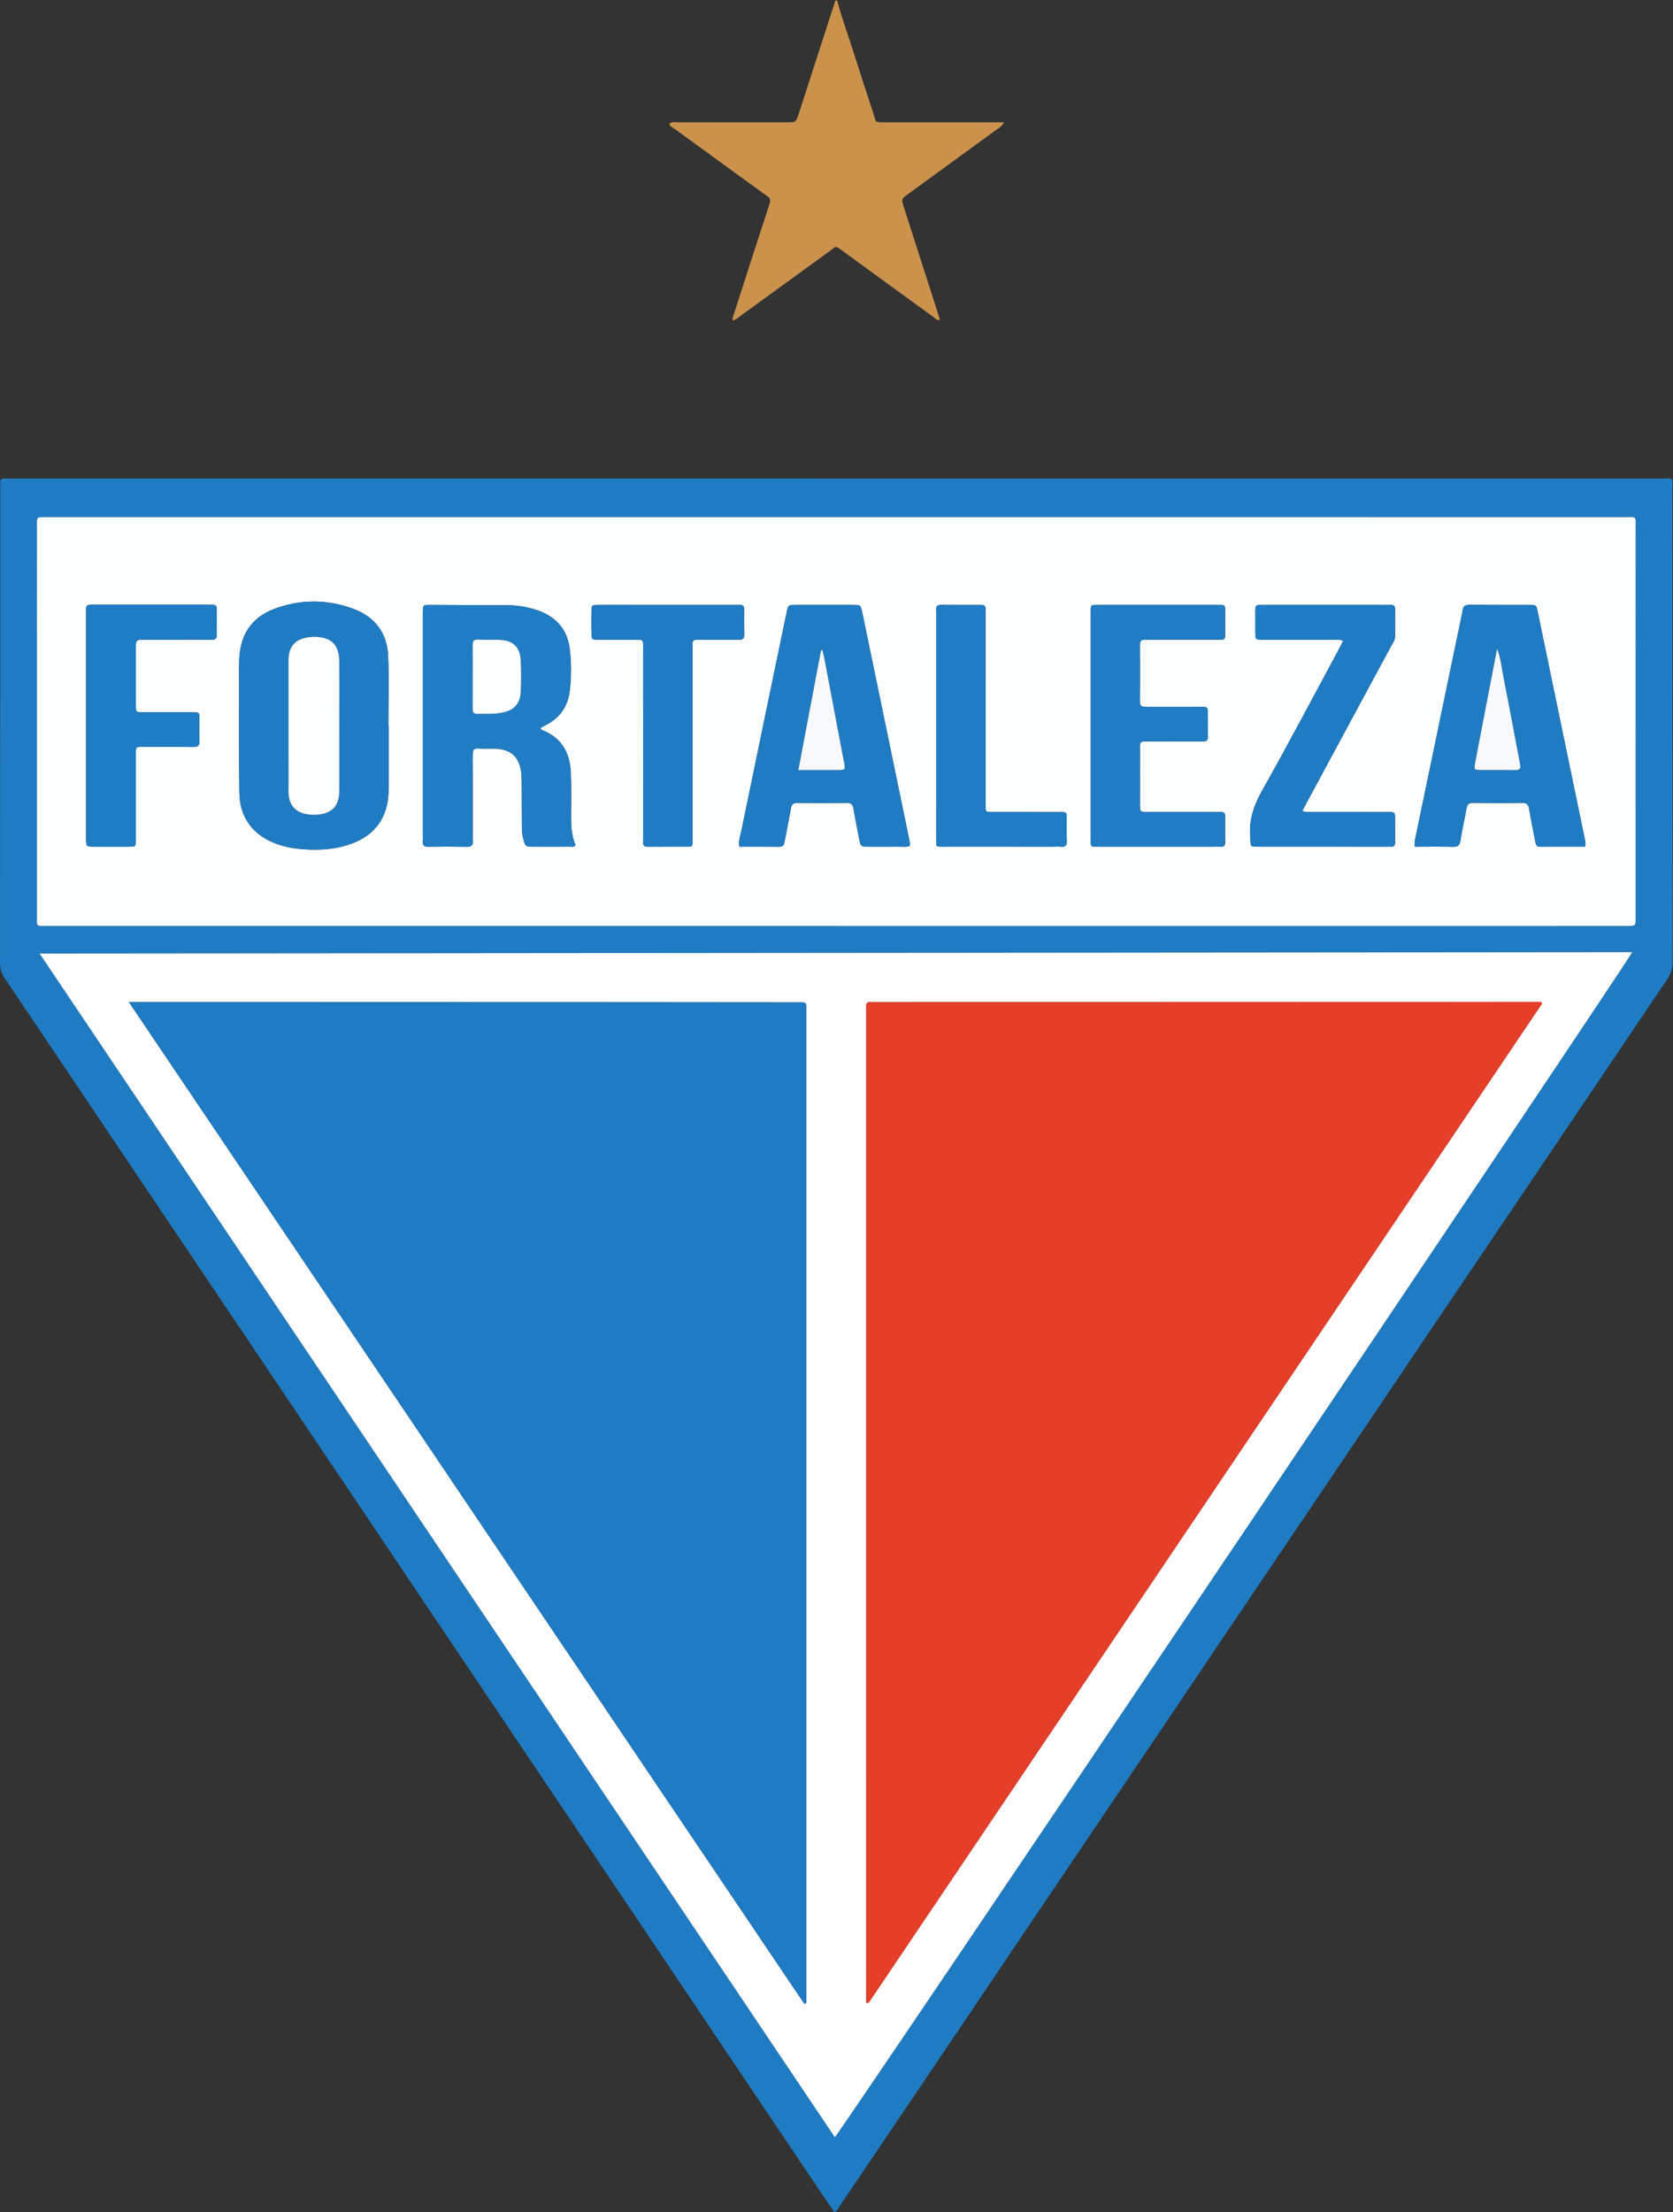 <?xml version="1.0" encoding="UTF-8" standalone="no"?>
<!-- Created with Inkscape (http://www.inkscape.org/) -->

<svg
   version="1.1"
   id="svg2"
   width="283.467"
   height="374.76"
   viewBox="0 0 283.467 374.76"
   sodipodi:docname="fortaleza-logo.eps"
   xmlns:inkscape="http://www.inkscape.org/namespaces/inkscape"
   xmlns:sodipodi="http://sodipodi.sourceforge.net/DTD/sodipodi-0.dtd"
   xmlns="http://www.w3.org/2000/svg"
   xmlns:svg="http://www.w3.org/2000/svg">
  <rect x="0" y="0" width="283.467" height="374.76" fill="#333333" stroke="none"/>
  <defs
     id="defs6" />
  <sodipodi:namedview
     id="namedview4"
     pagecolor="#ffffff"
     bordercolor="#000000"
     borderopacity="0.25"
     inkscape:showpageshadow="2"
     inkscape:pageopacity="0.0"
     inkscape:pagecheckerboard="0"
     inkscape:deskcolor="#d1d1d1" />
  <g
     id="g8"
     inkscape:groupmode="layer"
     inkscape:label="ink_ext_XXXXXX"
     transform="matrix(1.333,0,0,-1.333,0,374.76)">
    <g
       id="g10"
       transform="scale(0.1)">
      <path
         d="m 1064.14,2810.72 c 5.73,-21.81 13.56,-42.97 20.39,-64.43 8.5,-26.65 17.05,-53.29 25.84,-79.84 3.51,-10.57 0.84,-10.49 14.05,-10.49 38.74,-0.01 77.49,-0.01 116.22,-0.01 11.36,0 22.7,0 35.4,0 -2.84,-5.93 -6.93,-7.5 -10.11,-9.84 -37.15,-27.14 -74.4,-54.17 -111.58,-81.25 -8.71,-6.33 -8.77,-6.39 -5.44,-16.81 14.14,-44.15 28.35,-88.27 42.52,-132.42 1.16,-3.58 2.21,-7.18 3.4,-11.03 -4.26,-0.43 -6.15,2.29 -8.44,3.96 -38.47,27.92 -76.96,55.87 -115.34,83.91 -9.81,7.19 -7.72,6.14 -16.41,-0.17 -37.25,-27.01 -74.429,-54.11 -111.702,-81.1 -3.543,-2.57 -6.731,-5.96 -11.723,-7.13 -0.235,4.87 1.793,8.66 3.062,12.6 14.203,44.12 28.321,88.29 42.828,132.31 3.747,11.33 1.329,10.77 -5.562,15.77 -37.559,27.25 -75.117,54.48 -112.598,81.83 -2.922,2.13 -6.968,3.27 -8.23,7.5 3.734,3.3 8.14,1.8 12.152,1.81 45.641,0.11 91.289,0.06 136.938,0.07 11.875,0 11.945,0.02 15.365,10.55 15.57,48.06 31.11,96.14 46.67,144.21 0.77,0 1.54,0 2.3,0"
         style="fill:#cb924c;fill-opacity:1;fill-rule:evenodd;stroke:none"
         id="path12" />
      <path
         d="M 50.359,1599.49 C 388.063,1096.88 724.516,596.141 1061.16,95.121 1071.55,106.281 2071.62,1592.28 2074.68,1601.28 1400.5,1600.68 726.695,1600.09 50.359,1599.49 Z m 1012.681,35.09 c 301.55,0 603.09,0 904.63,0 33.76,0 67.52,-0.02 101.29,0.03 9.97,0.01 9.97,0.09 10.09,10.05 0.02,1.93 0,3.84 0,5.76 0,162.67 0.02,325.32 -0.03,487.99 -0.02,18.21 2.48,15.72 -15.93,15.72 -535.18,0.04 -1070.36,0.03 -1605.547,0.03 -133.125,0 -266.25,0 -399.371,0.01 -11.867,0 -11.281,0.6 -11.25,-11.26 0,-1.16 0,-2.3 0,-3.46 0,-163.43 -0.024,-326.86 0.035,-490.29 0,-16.57 -2.086,-14.54 14.785,-14.55 333.77,-0.04 667.539,-0.03 1001.298,-0.03 z M 1060.44,0 c -4.21,6.141 -8.53,12.34 -12.74,18.602 C 862.211,294.531 676.723,570.48 491.234,846.41 329.504,1087.02 167.766,1327.63 5.918,1568.18 1.91,1574.15 -0.012,1580.03 0,1587.31 c 0.246,201.43 0.281,402.84 0.359,604.26 0,1.91 0.156,3.85 -0.008,5.74 -0.371,4.46 1.566,6.32 5.984,6.03 2.676,-0.19 5.379,-0.03 8.062,-0.03 699.02,0 1398.042,0.02 2097.072,-0.03 16.7,0 14.33,2.33 14.33,-14.8 0.07,-199.88 0,-399.76 0.2,-599.65 0.01,-8.49 -2.25,-15.31 -6.96,-22.29 C 1848.09,1165.09 1577.27,763.512 1306.42,361.961 1226.86,244 1147.3,126.059 1067.71,8.129 1065.83,5.352 1064.59,1.922 1060.44,0"
         style="fill:#1f7cc3;fill-opacity:1;fill-rule:evenodd;stroke:none"
         id="path14" />
      <path
         d="m 1189.99,1888.82 c 0,-46.76 -0.06,-93.55 0.03,-140.33 0.02,-15.24 -1.73,-13.15 13.69,-13.17 44.49,-0.09 88.97,-0.04 133.45,-0.04 3.83,0 7.67,0.23 11.49,-0.05 5.35,-0.37 7.59,1.51 7.39,7.19 -0.4,9.56 -0.02,19.17 -0.14,28.75 -0.12,8.01 -0.24,8.18 -8.43,8.21 -27.22,0.08 -54.43,-0.03 -81.66,0.06 -14.42,0.04 -13.04,-1.7 -13.04,12.73 -0.03,78.59 -0.02,157.19 -0.02,235.79 0,3.07 -0.12,6.15 0,9.2 0.15,3.91 -1.74,5.59 -5.5,5.45 -0.39,0 -0.78,0.03 -1.15,0.03 -16.5,0.01 -32.98,-0.11 -49.46,0.08 -4.93,0.06 -7.08,-1.68 -6.7,-6.67 0.24,-2.66 0.05,-5.36 0.05,-8.03 0,-46.4 0,-92.81 0,-139.2 z m -309.732,-21.89 c 0,39.49 0,78.98 0,118.46 0,2.67 0.078,5.36 0.023,8.04 -0.054,3.32 1.496,4.92 4.824,4.9 2.676,-0.03 5.368,0.03 8.043,0.03 15.336,0.02 30.68,0.12 46,-0.05 4.821,-0.06 6.989,1.59 6.899,6.59 -0.192,10.72 -0.113,21.48 -0.055,32.2 0.02,3.83 -1.715,5.62 -5.523,5.55 -2.688,-0.04 -5.375,0 -8.063,0 -43.304,0.01 -86.625,0 -129.941,0 -13.793,0 -27.594,0.08 -41.395,-0.01 -9.027,-0.07 -9.129,-0.17 -9.246,-8.7 -0.125,-8.81 -0.125,-17.64 -0.008,-26.44 0.118,-8.91 0.204,-9.04 8.832,-9.11 14.567,-0.11 29.133,0 43.704,-0.04 14.625,-0.04 13.07,1.31 13.082,-12.78 0.046,-78.57 0.023,-157.16 0.023,-235.73 0,-2.68 0.215,-5.4 -0.047,-8.05 -0.484,-5.06 1.723,-6.66 6.633,-6.59 14.566,0.24 29.133,0.03 43.687,0.11 13.969,0.06 12.497,-1.44 12.504,12.04 0.059,39.86 0.024,79.73 0.024,119.58 z M 109.426,1889 c 0,-47.54 -0.028,-95.09 0.008,-142.63 0,-11.05 0.07,-11.07 11.347,-11.1 14.184,-0.03 28.364,-0.07 42.559,0.01 9.172,0.06 9.297,0.16 9.305,9.66 0.058,33.74 -0.079,67.48 0.058,101.22 0.078,18.77 -2.348,15.76 15.578,15.93 19.164,0.17 38.352,0.23 57.508,-0.07 6.129,-0.11 8.016,2.14 7.734,8 -0.398,8.02 -0.085,16.1 -0.105,24.15 -0.059,12.45 1.371,12.05 -11.539,12.04 -20.324,-0.03 -40.641,-0.07 -60.973,0.02 -7.996,0.05 -8.172,0.2 -8.203,8.4 -0.09,25.3 0.102,50.6 -0.125,75.91 -0.058,5.82 1.559,8.08 7.735,7.93 16.093,-0.38 32.203,-0.13 48.304,-0.12 13.418,0 26.844,0.16 40.25,-0.08 5.024,-0.09 6.817,1.84 6.746,6.69 -0.168,10.73 -0.109,21.47 -0.031,32.2 0.02,3.7 -1.246,5.84 -5.293,5.66 -2.305,-0.1 -4.605,0.03 -6.906,0.03 -47.156,0 -94.317,0 -141.485,0 -2.293,0 -4.597,-0.08 -6.898,-0.03 -3.754,0.08 -5.727,-1.5 -5.574,-5.43 0.101,-2.69 0,-5.37 0,-8.06 0,-46.78 0,-93.54 0,-140.33 z m 1597.784,107.99 c -2.29,-4.56 -4.06,-8.32 -6.03,-11.97 -32.22,-59.66 -63.8,-119.7 -97.11,-178.76 -11,-19.5 -17.09,-38.83 -14.67,-60.91 0.04,-0.37 0,-0.77 0.01,-1.14 0.19,-8.72 0.19,-8.89 8.9,-8.9 55.22,-0.06 110.42,-0.04 165.64,-0.03 1.15,0 2.3,0.11 3.44,0 4.5,-0.39 6.01,1.74 5.92,6.07 -0.18,9.59 0.03,19.18 -0.06,28.77 -0.07,9.15 -0.13,9.26 -9.58,9.27 -32.97,0.06 -65.95,0.02 -98.91,0.06 -2.86,0 -5.89,-0.55 -9.34,1.2 2.38,4.65 4.39,8.7 6.54,12.68 35.3,65.4 70.64,130.79 105.88,196.22 2.33,4.29 5.51,8.31 5.46,13.69 -0.12,11.11 -0.17,22.22 0.01,33.35 0.08,4.44 -1.65,6.33 -6.04,6.08 -2.69,-0.14 -5.38,-0.01 -8.06,-0.01 -49.84,0 -99.68,0 -149.51,0 -2.71,0 -5.38,-0.15 -8.07,0.01 -4.35,0.28 -6.17,-1.49 -6.08,-5.98 0.19,-9.58 -0.02,-19.17 0.06,-28.75 0.06,-9.42 0.12,-9.55 9.35,-9.55 29.91,-0.07 59.82,0 89.73,-0.07 3.74,-0.01 7.58,0.78 12.52,-1.33 z m -320.86,-107.7 c 0,-46.78 0,-93.58 0,-140.38 0,-2.67 0.13,-5.38 -0.01,-8.05 -0.2,-3.77 1.14,-5.8 5.22,-5.58 2.69,0.17 5.38,0 8.06,0 47.19,0 94.35,0 141.53,0 3.46,0 6.93,0.21 10.36,-0.02 4.65,-0.3 5.88,1.99 5.8,6.2 -0.15,10.75 -0.17,21.49 0,32.23 0.09,4.64 -2.09,6.01 -6.29,5.74 -2.66,-0.17 -5.37,-0.01 -8.05,-0.01 -28.39,0 -56.76,-0.06 -85.15,0.02 -8.67,0.02 -8.8,0.19 -8.84,8.95 -0.08,18 -0.02,36.04 -0.02,54.07 0,6.9 0.15,13.81 -0.04,20.71 -0.13,4.51 1.86,6.23 6.19,5.95 2.29,-0.15 4.6,-0.01 6.89,-0.01 21.49,0 42.96,-0.07 64.44,0.02 8.66,0.04 8.75,0.19 8.86,9.03 0.12,8.05 0.07,16.11 0.03,24.16 -0.06,10.75 -0.09,10.81 -10.48,10.83 -22.62,0.05 -45.25,0.06 -67.88,-0.02 -4.61,-0.01 -8.18,0.09 -8.1,6.46 0.23,24.15 0.19,48.32 0.02,72.48 -0.04,5.3 2.43,6.48 7.01,6.34 6.13,-0.21 12.28,-0.05 18.41,-0.05 24.94,0.02 49.87,-0.02 74.79,0.03 3.64,0.02 8.18,-1.17 8.16,5.04 -0.05,11.51 -0.04,23.01 0,34.52 0,3.44 -1.77,4.75 -5.02,4.66 -2.28,-0.04 -4.59,0.04 -6.9,0.04 -49.1,0 -98.19,0 -147.28,0 -2.31,0 -4.6,-0.1 -6.92,-0.04 -3.37,0.06 -4.84,-1.57 -4.77,-4.88 0.07,-2.68 -0.02,-5.37 -0.02,-8.05 0,-46.79 0,-93.59 0,-140.39 z m -229.95,-152.9 c 0.44,4 -0.62,7.68 -1.4,11.44 -10.42,50.28 -20.78,100.58 -31.18,150.87 -9.25,44.66 -18.5,89.32 -27.76,133.97 -2.07,9.92 -2.12,9.97 -12.78,9.98 -23.78,0.03 -47.56,0.05 -71.36,0 -10.03,-0.02 -10.07,-0.08 -12.025,-9.49 -19.172,-92.29 -38.387,-184.6 -57.395,-276.95 -1.352,-6.55 -4.125,-13.06 -2.645,-20.93 16.958,0 33.797,0.13 50.618,-0.08 5.234,-0.05 6.211,2.86 6.961,7.08 2.507,13.96 5.446,27.84 7.936,41.8 0.88,4.93 2.79,7.02 8.25,6.93 20.7,-0.34 41.44,-0.3 62.15,-0.01 5.66,0.07 8.2,-1.58 9.12,-7.39 1.97,-12.49 4.65,-24.86 6.99,-37.28 2.09,-10.98 2.08,-11.01 12.87,-11.05 12.65,-0.03 25.32,-0.1 37.98,0.05 4.52,0.05 9.18,-0.95 13.67,1.06 z m 858.71,-1.08 c 0.5,4.84 -0.41,8.51 -1.19,12.24 -15.1,72.71 -30.19,145.43 -45.27,218.17 -4.67,22.51 -9.27,45.01 -13.96,67.5 -1.91,9.17 -1.98,9.37 -9.75,9.39 -25.69,0.11 -51.37,-0.07 -77.05,0.16 -5.12,0.03 -8.02,-1.47 -8.68,-6.66 -0.25,-1.9 -0.65,-3.77 -1.05,-5.65 -19.55,-94.08 -39.13,-188.18 -58.69,-282.27 -0.83,-3.99 -1.88,-7.97 -1.16,-12.92 16.61,0 32.66,0.29 48.7,-0.14 6.48,-0.16 8.43,2.38 9.39,8.37 2.16,13.62 5.31,27.06 7.68,40.64 0.89,5.04 2.91,6.95 8.28,6.86 20.69,-0.31 41.4,-0.37 62.09,0.02 6.59,0.13 8.4,-2.62 9.35,-8.49 2.18,-13.61 5.04,-27.11 7.71,-40.64 0.66,-3.34 1.13,-6.71 6.11,-6.66 19.08,0.18 38.18,0.08 57.49,0.08 z M 494.094,1888.67 c -0.149,0 -0.305,0 -0.461,0 0,29.5 0.871,59.06 -0.242,88.53 -1.121,29.25 -16.473,50 -43.86,60.26 -33.5,12.58 -67.679,12.61 -101.168,-0.01 -27.867,-10.51 -42.386,-31.79 -44.066,-61.46 -0.66,-11.47 -0.352,-22.99 -0.344,-34.48 0.035,-46.01 -0.359,-92.01 0.36,-138.01 0.484,-31.31 17.335,-53.44 46.687,-64.39 11.613,-4.35 23.711,-6.35 35.953,-7.14 22.781,-1.47 45.188,0.36 66.371,9.88 21.496,9.64 34.625,26.17 39.102,49.17 1.441,7.46 1.539,15.27 1.597,22.9 0.196,24.92 0.071,49.84 0.071,74.75 z m 193.187,-2.95 c 0.121,0.31 0.145,0.76 0.371,0.89 1.301,0.77 2.629,1.55 3.996,2.21 19.297,9.1 30.356,24.35 32.676,45.41 1.926,17.54 2.078,35.21 -0.187,52.76 -3.375,26.16 -19.032,41.92 -43.469,49.61 -11.367,3.58 -23.113,5.54 -35.086,5.58 -32.988,0.19 -65.965,0.39 -98.957,0.46 -8.93,0.01 -8.93,-0.18 -9.16,-8.8 -0.043,-1.91 0,-3.84 0,-5.76 0,-92.83 0,-185.67 0,-278.5 0,-2.31 0.191,-4.62 -0.031,-6.9 -0.536,-5.3 1.312,-7.59 7.023,-7.5 16.5,0.28 32.992,0.29 49.484,-0.01 5.84,-0.1 7.372,2.42 6.938,7.61 -0.242,3.05 -0.027,6.13 -0.027,9.2 0,33.38 0.086,66.76 -0.082,100.13 -0.04,5.58 1.109,8.54 7.57,8.06 7.246,-0.54 14.586,0.12 21.851,-0.29 19.555,-1.15 29.356,-10.11 32.235,-29.34 0.633,-4.13 0.679,-8.38 0.719,-12.6 0.125,-18.79 0.109,-37.59 0.234,-56.39 0.039,-5.74 0.387,-11.46 2.012,-17.07 2.593,-9 2.5,-9.14 11.527,-9.18 15.723,-0.1 31.457,-0.07 47.18,0.03 2.406,0.01 5.261,-1.06 7.496,1.95 -5.106,11.78 -5.813,24.32 -5.715,37.04 0.156,18.43 0.5,36.86 -0.332,55.24 -1.109,24.43 -11.16,43.59 -35.035,53.36 -1.371,0.57 -3.039,0.85 -3.231,2.8 z m 375.759,-251.14 c -333.759,0 -667.528,-0.01 -1001.298,0.03 -16.871,0.01 -14.785,-2.02 -14.785,14.55 -0.059,163.43 -0.035,326.86 -0.035,490.29 0,1.16 0,2.3 0,3.46 -0.031,11.86 -0.617,11.26 11.25,11.26 133.121,-0.01 266.246,-0.01 399.371,-0.01 535.187,0 1070.367,0.01 1605.547,-0.03 18.41,0 15.91,2.49 15.93,-15.72 0.05,-162.67 0.03,-325.32 0.03,-487.99 0,-1.92 0.02,-3.83 0,-5.76 -0.12,-9.96 -0.12,-10.04 -10.09,-10.05 -33.77,-0.05 -67.53,-0.03 -101.29,-0.03 -301.54,0 -603.08,0 -904.63,0"
         style="fill:#fcfdfd;fill-opacity:1;fill-rule:evenodd;stroke:none"
         id="path16" />
      <path
         d="m 1101.11,266.121 c 2.5,-0.68 3.23,0.258 3.84,1.141 284.99,422.789 569.95,845.578 854.89,1268.388 0.13,0.18 -0.16,0.69 -0.31,1.04 -0.15,0.32 -0.36,0.62 -0.8,1.42 -3.94,0 -8.13,0.01 -12.35,0 -52.16,-0.06 -104.33,-0.16 -156.49,-0.17 -225.16,-0.08 -450.34,-0.13 -675.5,-0.23 -15.37,0 -13.25,1.84 -13.25,-13.59 -0.04,-415.8 -0.03,-831.62 -0.03,-1247.421 0,-3.66 0,-7.34 0,-10.578 z M 163.84,1537.84 c 287.015,-425.59 572.769,-849.32 858.53,-1273.051 0.83,0.293 1.66,0.582 2.49,0.859 0,3.262 0,6.571 0,9.864 0,416.57 0,833.148 -0.01,1249.728 0,13.51 1.18,12.21 -12.49,12.23 -82.083,0.1 -164.172,0.17 -246.251,0.2 -196.402,0.07 -392.796,0.11 -589.199,0.17 -3.652,0 -7.324,0 -13.07,0 z m -113.481,61.65 c 676.336,0.6 1350.141,1.19 2024.321,1.79 C 2071.62,1592.28 1071.55,106.281 1061.16,95.121 724.516,596.141 388.063,1096.88 50.359,1599.49"
         style="fill:#fdfdfd;fill-opacity:1;fill-rule:evenodd;stroke:none"
         id="path18" />
      <path
         d="m 600.859,1951.84 c 0,-13.77 0.047,-27.55 -0.035,-41.32 -0.023,-4.09 1.106,-6.47 5.809,-6.36 10.695,0.23 21.418,-0.53 32.035,1.63 14.477,2.92 22.316,10.88 23.125,25.73 0.75,13.73 0.785,27.56 0,41.28 -0.941,16.55 -9.781,24.61 -26.617,25.36 -9.168,0.39 -18.379,-0.18 -27.535,0.3 -6.036,0.31 -6.938,-2.57 -6.86,-7.58 0.203,-13.01 0.071,-26.02 0.078,-39.04 z m 86.422,-66.12 c 0.192,-1.95 1.86,-2.23 3.231,-2.8 23.875,-9.77 33.926,-28.93 35.035,-53.36 0.832,-18.38 0.488,-36.81 0.332,-55.24 -0.098,-12.72 0.609,-25.26 5.715,-37.04 -2.235,-3.01 -5.09,-1.94 -7.496,-1.95 -15.723,-0.1 -31.457,-0.13 -47.18,-0.03 -9.027,0.04 -8.934,0.18 -11.527,9.18 -1.625,5.61 -1.973,11.33 -2.012,17.07 -0.125,18.8 -0.109,37.6 -0.234,56.39 -0.04,4.22 -0.086,8.47 -0.719,12.6 -2.879,19.23 -12.68,28.19 -32.235,29.34 -7.265,0.41 -14.605,-0.25 -21.851,0.29 -6.461,0.48 -7.61,-2.48 -7.57,-8.06 0.168,-33.37 0.082,-66.75 0.082,-100.13 0,-3.07 -0.215,-6.15 0.027,-9.2 0.434,-5.19 -1.098,-7.71 -6.938,-7.61 -16.492,0.3 -32.984,0.29 -49.484,0.01 -5.711,-0.09 -7.559,2.2 -7.023,7.5 0.222,2.28 0.031,4.59 0.031,6.9 0,92.83 0,185.67 0,278.5 0,1.92 -0.043,3.85 0,5.76 0.23,8.62 0.23,8.81 9.16,8.8 32.992,-0.07 65.969,-0.27 98.957,-0.46 11.973,-0.04 23.719,-2 35.086,-5.58 24.437,-7.69 40.094,-23.45 43.469,-49.61 2.265,-17.55 2.113,-35.22 0.187,-52.76 -2.32,-21.06 -13.379,-36.31 -32.676,-45.41 -1.367,-0.66 -2.695,-1.44 -3.996,-2.21 -0.226,-0.13 -0.25,-0.58 -0.371,-0.89"
         style="fill:#207dc3;fill-opacity:1;fill-rule:evenodd;stroke:none"
         id="path20" />
      <path
         d="m 431.324,1888.49 c -0.015,0 -0.015,0 -0.023,0 0,27.57 0.203,55.16 -0.071,82.74 -0.195,20.52 -9.812,30.09 -30.355,30.82 -3.785,0.13 -7.668,-0.3 -11.395,-1.02 -14.484,-2.75 -21.824,-11.25 -22.699,-26.05 -0.156,-2.68 -0.043,-5.36 -0.043,-8.06 0,-52.09 -0.008,-104.18 0.016,-156.28 0,-3.45 -0.195,-6.93 0.223,-10.33 1.609,-13.41 9.363,-21.24 22.75,-23.64 6.507,-1.16 12.925,-1.08 19.39,0.15 12.762,2.42 20.293,10.29 21.785,23.2 0.477,4.17 0.399,8.41 0.399,12.62 0.031,25.29 0.023,50.57 0.023,75.85 z m 62.77,0.18 c 0,-24.91 0.125,-49.83 -0.071,-74.75 -0.058,-7.63 -0.156,-15.44 -1.597,-22.9 -4.477,-23 -17.606,-39.53 -39.102,-49.17 -21.183,-9.52 -43.59,-11.35 -66.371,-9.88 -12.242,0.79 -24.34,2.79 -35.953,7.14 -29.352,10.95 -46.203,33.08 -46.687,64.39 -0.719,46 -0.325,92 -0.36,138.01 -0.008,11.49 -0.316,23.01 0.344,34.48 1.68,29.67 16.199,50.95 44.066,61.46 33.489,12.62 67.668,12.59 101.168,0.01 27.387,-10.26 42.739,-31.01 43.86,-60.26 1.113,-29.47 0.242,-59.03 0.242,-88.53 0.156,0 0.312,0 0.461,0"
         style="fill:#1f7cc3;fill-opacity:1;fill-rule:evenodd;stroke:none"
         id="path22" />
      <path
         d="m 1902.91,1986.83 c -6.5,-33.81 -12.72,-66.1 -18.94,-98.38 -3.03,-15.79 -6.13,-31.55 -9.02,-47.36 -1.41,-7.62 -0.93,-8.21 6.25,-8.29 14.94,-0.15 29.88,0.16 44.83,-0.14 6.13,-0.12 7.25,2.61 6.01,7.75 -0.36,1.48 -0.5,3.02 -0.78,4.52 -6.77,35.71 -13.4,71.45 -20.44,107.1 -2.22,11.12 -3.09,22.61 -7.91,34.8 z m 112.2,-251.52 c -19.31,0 -38.41,0.1 -57.49,-0.08 -4.98,-0.05 -5.45,3.32 -6.11,6.66 -2.67,13.53 -5.53,27.03 -7.71,40.64 -0.95,5.87 -2.76,8.62 -9.35,8.49 -20.69,-0.39 -41.4,-0.33 -62.09,-0.02 -5.37,0.09 -7.39,-1.82 -8.28,-6.86 -2.37,-13.58 -5.52,-27.02 -7.68,-40.64 -0.96,-5.99 -2.91,-8.53 -9.39,-8.37 -16.04,0.43 -32.09,0.14 -48.7,0.14 -0.72,4.95 0.33,8.93 1.16,12.92 19.56,94.09 39.14,188.19 58.69,282.27 0.4,1.88 0.8,3.75 1.05,5.65 0.66,5.19 3.56,6.69 8.68,6.66 25.68,-0.23 51.36,-0.05 77.05,-0.16 7.77,-0.02 7.84,-0.22 9.75,-9.39 4.69,-22.49 9.29,-44.99 13.96,-67.5 15.08,-72.74 30.17,-145.46 45.27,-218.17 0.78,-3.73 1.69,-7.4 1.19,-12.24"
         style="fill:#1f7cc3;fill-opacity:1;fill-rule:evenodd;stroke:none"
         id="path24" />
      <path
         d="m 1014.78,1832.75 c 17.58,0 33.61,-0.05 49.63,0.02 10.19,0.05 10.24,0.17 8.44,10.46 -0.25,1.51 -0.71,2.98 -1,4.49 -7.97,42.12 -15.93,84.25 -23.94,126.37 -0.71,3.73 -1.74,7.39 -2.61,11.08 -0.56,-0.08 -1.12,-0.16 -1.68,-0.24 -9.52,-50.27 -19.05,-100.55 -28.84,-152.18 z m 141.62,-96.36 c -4.49,-2.01 -9.15,-1.01 -13.67,-1.06 -12.66,-0.15 -25.33,-0.08 -37.98,-0.05 -10.79,0.04 -10.78,0.07 -12.87,11.05 -2.34,12.42 -5.02,24.79 -6.99,37.28 -0.92,5.81 -3.46,7.46 -9.12,7.39 -20.71,-0.29 -41.45,-0.33 -62.15,0.01 -5.46,0.09 -7.37,-2 -8.25,-6.93 -2.49,-13.96 -5.429,-27.84 -7.936,-41.8 -0.75,-4.22 -1.727,-7.13 -6.961,-7.08 -16.821,0.21 -33.66,0.08 -50.618,0.08 -1.48,7.87 1.293,14.38 2.645,20.93 19.008,92.35 38.223,184.66 57.395,276.95 1.955,9.41 1.995,9.47 12.025,9.49 23.8,0.05 47.58,0.03 71.36,0 10.66,-0.01 10.71,-0.06 12.78,-9.98 9.26,-44.65 18.51,-89.31 27.76,-133.97 10.4,-50.29 20.76,-100.59 31.18,-150.87 0.78,-3.76 1.84,-7.44 1.4,-11.44"
         style="fill:#1f7cc3;fill-opacity:1;fill-rule:evenodd;stroke:none"
         id="path26" />
      <path
         d="m 1386.35,1889.29 c 0,46.8 0,93.6 0,140.39 0,2.68 0.09,5.37 0.02,8.05 -0.07,3.31 1.4,4.94 4.77,4.88 2.32,-0.06 4.61,0.04 6.92,0.04 49.09,0 98.18,0 147.28,0 2.31,0 4.62,-0.08 6.9,-0.04 3.25,0.09 5.02,-1.22 5.02,-4.66 -0.04,-11.51 -0.05,-23.01 0,-34.52 0.02,-6.21 -4.52,-5.02 -8.16,-5.04 -24.92,-0.05 -49.85,-0.01 -74.79,-0.03 -6.13,0 -12.28,-0.16 -18.41,0.05 -4.58,0.14 -7.05,-1.04 -7.01,-6.34 0.17,-24.16 0.21,-48.33 -0.02,-72.48 -0.08,-6.37 3.49,-6.47 8.1,-6.46 22.63,0.08 45.26,0.07 67.88,0.02 10.39,-0.02 10.42,-0.08 10.48,-10.83 0.04,-8.05 0.09,-16.11 -0.03,-24.16 -0.11,-8.84 -0.2,-8.99 -8.86,-9.03 -21.48,-0.09 -42.95,-0.02 -64.44,-0.02 -2.29,0 -4.6,-0.14 -6.89,0.01 -4.33,0.28 -6.32,-1.44 -6.19,-5.95 0.19,-6.9 0.04,-13.81 0.04,-20.71 0,-18.03 -0.06,-36.07 0.02,-54.07 0.04,-8.76 0.17,-8.93 8.84,-8.95 28.39,-0.08 56.76,-0.02 85.15,-0.02 2.68,0 5.39,-0.16 8.05,0.01 4.2,0.27 6.38,-1.1 6.29,-5.74 -0.17,-10.74 -0.15,-21.48 0,-32.23 0.08,-4.21 -1.15,-6.5 -5.8,-6.2 -3.43,0.23 -6.9,0.02 -10.36,0.02 -47.18,0 -94.34,0 -141.53,0 -2.68,0 -5.37,0.17 -8.06,0 -4.08,-0.22 -5.42,1.81 -5.22,5.58 0.14,2.67 0.01,5.38 0.01,8.05 0,46.8 0,93.6 0,140.38"
         style="fill:#207cc3;fill-opacity:1;fill-rule:evenodd;stroke:none"
         id="path28" />
      <path
         d="m 1707.21,1996.99 c -4.94,2.11 -8.78,1.32 -12.52,1.33 -29.91,0.07 -59.82,0 -89.73,0.07 -9.23,0 -9.29,0.13 -9.35,9.55 -0.08,9.58 0.13,19.17 -0.06,28.75 -0.09,4.49 1.73,6.26 6.08,5.98 2.69,-0.16 5.36,-0.01 8.07,-0.01 49.83,0 99.67,0 149.51,0 2.68,0 5.37,-0.13 8.06,0.01 4.39,0.25 6.12,-1.64 6.04,-6.08 -0.18,-11.13 -0.13,-22.24 -0.01,-33.35 0.05,-5.38 -3.13,-9.4 -5.46,-13.69 -35.24,-65.43 -70.58,-130.82 -105.88,-196.22 -2.15,-3.98 -4.16,-8.03 -6.54,-12.68 3.45,-1.75 6.48,-1.2 9.34,-1.2 32.96,-0.04 65.94,0 98.91,-0.06 9.45,-0.01 9.51,-0.12 9.58,-9.27 0.09,-9.59 -0.12,-19.18 0.06,-28.77 0.09,-4.33 -1.42,-6.46 -5.92,-6.07 -1.14,0.11 -2.29,0 -3.44,0 -55.22,-0.01 -110.42,-0.03 -165.64,0.03 -8.71,0.01 -8.71,0.18 -8.9,8.9 -0.01,0.37 0.03,0.77 -0.01,1.14 -2.42,22.08 3.67,41.41 14.67,60.91 33.31,59.06 64.89,119.1 97.11,178.76 1.97,3.65 3.74,7.41 6.03,11.97"
         style="fill:#1f7cc3;fill-opacity:1;fill-rule:evenodd;stroke:none"
         id="path30" />
      <path
         d="m 109.426,1889 c 0,46.79 0,93.55 0,140.33 0,2.69 0.101,5.37 0,8.06 -0.153,3.93 1.82,5.51 5.574,5.43 2.301,-0.05 4.605,0.03 6.898,0.03 47.168,0 94.329,0 141.485,0 2.301,0 4.601,-0.13 6.906,-0.03 4.047,0.18 5.313,-1.96 5.293,-5.66 -0.078,-10.73 -0.137,-21.47 0.031,-32.2 0.071,-4.85 -1.722,-6.78 -6.746,-6.69 -13.406,0.24 -26.832,0.08 -40.25,0.08 -16.101,-0.01 -32.211,-0.26 -48.304,0.12 -6.176,0.15 -7.793,-2.11 -7.735,-7.93 0.227,-25.31 0.035,-50.61 0.125,-75.91 0.031,-8.2 0.207,-8.35 8.203,-8.4 20.332,-0.09 40.649,-0.05 60.973,-0.02 12.91,0.01 11.48,0.41 11.539,-12.04 0.02,-8.05 -0.293,-16.13 0.105,-24.15 0.282,-5.86 -1.605,-8.11 -7.734,-8 -19.156,0.3 -38.344,0.24 -57.508,0.07 -17.926,-0.17 -15.5,2.84 -15.578,-15.93 -0.137,-33.74 0,-67.48 -0.058,-101.22 -0.008,-9.5 -0.133,-9.6 -9.305,-9.66 -14.195,-0.08 -28.375,-0.04 -42.559,-0.01 -11.277,0.03 -11.347,0.05 -11.347,11.1 -0.036,47.54 -0.008,95.09 -0.008,142.63"
         style="fill:#1f7dc4;fill-opacity:1;fill-rule:evenodd;stroke:none"
         id="path32" />
      <path
         d="m 880.258,1866.93 c 0,-39.85 0.035,-79.72 -0.024,-119.58 -0.007,-13.48 1.465,-11.98 -12.504,-12.04 -14.554,-0.08 -29.121,0.13 -43.687,-0.11 -4.91,-0.07 -7.117,1.53 -6.633,6.59 0.262,2.65 0.047,5.37 0.047,8.05 0,78.57 0.023,157.16 -0.023,235.73 -0.012,14.09 1.543,12.74 -13.082,12.78 -14.571,0.04 -29.137,-0.07 -43.704,0.04 -8.628,0.07 -8.714,0.2 -8.832,9.11 -0.117,8.8 -0.117,17.63 0.008,26.44 0.117,8.53 0.219,8.63 9.246,8.7 13.801,0.09 27.602,0.01 41.395,0.01 43.316,0 86.637,0.01 129.941,0 2.688,0 5.375,-0.04 8.063,0 3.808,0.07 5.543,-1.72 5.523,-5.55 -0.058,-10.72 -0.137,-21.48 0.055,-32.2 0.09,-5 -2.078,-6.65 -6.899,-6.59 -15.32,0.17 -30.664,0.07 -46,0.05 -2.675,0 -5.367,-0.06 -8.043,-0.03 -3.328,0.02 -4.878,-1.58 -4.824,-4.9 0.055,-2.68 -0.023,-5.37 -0.023,-8.04 0,-39.48 0,-78.97 0,-118.46"
         style="fill:#1f7cc3;fill-opacity:1;fill-rule:evenodd;stroke:none"
         id="path34" />
      <path
         d="m 1189.99,1888.82 c 0,46.39 0,92.8 0,139.2 0,2.67 0.19,5.37 -0.05,8.03 -0.38,4.99 1.77,6.73 6.7,6.67 16.48,-0.19 32.96,-0.07 49.46,-0.08 0.37,0 0.76,-0.03 1.15,-0.03 3.76,0.14 5.65,-1.54 5.5,-5.45 -0.12,-3.05 0,-6.13 0,-9.2 0,-78.6 -0.01,-157.2 0.02,-235.79 0,-14.43 -1.38,-12.69 13.04,-12.73 27.23,-0.09 54.44,0.02 81.66,-0.06 8.19,-0.03 8.31,-0.2 8.43,-8.21 0.12,-9.58 -0.26,-19.19 0.14,-28.75 0.2,-5.68 -2.04,-7.56 -7.39,-7.19 -3.82,0.28 -7.66,0.05 -11.49,0.05 -44.48,0 -88.96,-0.05 -133.45,0.04 -15.42,0.02 -13.67,-2.07 -13.69,13.17 -0.09,46.78 -0.03,93.57 -0.03,140.33"
         style="fill:#207cc3;fill-opacity:1;fill-rule:evenodd;stroke:none"
         id="path36" />
      <path
         d="m 163.84,1537.84 c 5.746,0 9.418,0 13.07,0 196.403,-0.06 392.797,-0.1 589.199,-0.17 82.079,-0.03 164.168,-0.1 246.251,-0.2 13.67,-0.02 12.49,1.28 12.49,-12.23 0.01,-416.58 0.01,-833.158 0.01,-1249.728 0,-3.293 0,-6.602 0,-9.864 -0.83,-0.277 -1.66,-0.566 -2.49,-0.859 C 736.609,688.52 450.855,1112.25 163.84,1537.84"
         style="fill:#1f7bc3;fill-opacity:1;fill-rule:evenodd;stroke:none"
         id="path38" />
      <path
         d="m 1101.11,266.121 c 0,3.238 0,6.918 0,10.578 0,415.801 -0.01,831.621 0.03,1247.421 0,15.43 -2.12,13.59 13.25,13.59 225.16,0.1 450.34,0.15 675.5,0.23 52.16,0.01 104.33,0.11 156.49,0.17 4.22,0.01 8.41,0 12.35,0 0.44,-0.8 0.65,-1.1 0.8,-1.42 0.15,-0.35 0.44,-0.86 0.31,-1.04 -284.94,-422.81 -569.9,-845.599 -854.89,-1268.388 -0.61,-0.883 -1.34,-1.821 -3.84,-1.141"
         style="fill:#e53e29;fill-opacity:1;fill-rule:evenodd;stroke:none"
         id="path40" />
      <path
         d="m 600.852,1951.84 c 0,13.02 0.132,26.03 -0.071,39.04 -0.078,5.01 0.824,7.89 6.86,7.58 9.156,-0.48 18.367,0.09 27.535,-0.3 16.836,-0.75 25.676,-8.81 26.617,-25.36 0.785,-13.72 0.75,-27.55 0,-41.28 -0.809,-14.85 -8.648,-22.81 -23.125,-25.73 -10.617,-2.16 -21.34,-1.4 -32.035,-1.63 -4.703,-0.11 -5.832,2.27 -5.809,6.36 0.082,13.77 0.035,27.55 0.028,41.32"
         style="fill:#fcfdfd;fill-opacity:1;fill-rule:evenodd;stroke:none"
         id="path42" />
      <path
         d="m 431.324,1888.49 c 0,-25.28 0.008,-50.56 -0.023,-75.85 0,-4.21 0.078,-8.45 -0.399,-12.62 -1.492,-12.91 -9.023,-20.78 -21.785,-23.2 -6.465,-1.23 -12.883,-1.31 -19.39,-0.15 -13.387,2.4 -21.141,10.23 -22.75,23.64 -0.418,3.4 -0.223,6.88 -0.223,10.33 -0.024,52.1 -0.016,104.19 -0.016,156.28 0,2.7 -0.113,5.38 0.043,8.06 0.875,14.8 8.215,23.3 22.699,26.05 3.727,0.72 7.61,1.15 11.395,1.02 20.543,-0.73 30.16,-10.3 30.355,-30.82 0.274,-27.58 0.071,-55.17 0.071,-82.74 0.008,0 0.008,0 0.023,0"
         style="fill:#fcfdfd;fill-opacity:1;fill-rule:evenodd;stroke:none"
         id="path44" />
      <path
         d="m 1902.91,1986.83 c 4.82,-12.19 5.69,-23.68 7.91,-34.8 7.04,-35.65 13.67,-71.39 20.44,-107.1 0.28,-1.5 0.42,-3.04 0.78,-4.52 1.24,-5.14 0.12,-7.87 -6.01,-7.75 -14.95,0.3 -29.89,-0.01 -44.83,0.14 -7.18,0.08 -7.66,0.67 -6.25,8.29 2.89,15.81 5.99,31.57 9.02,47.36 6.22,32.28 12.44,64.57 18.94,98.38"
         style="fill:#f8f9fa;fill-opacity:1;fill-rule:evenodd;stroke:none"
         id="path46" />
      <path
         d="m 1014.78,1832.75 c 9.79,51.63 19.32,101.91 28.84,152.18 0.56,0.08 1.12,0.16 1.68,0.24 0.87,-3.69 1.9,-7.35 2.61,-11.08 8.01,-42.12 15.97,-84.25 23.94,-126.37 0.29,-1.51 0.75,-2.98 1,-4.49 1.8,-10.29 1.75,-10.41 -8.44,-10.46 -16.02,-0.07 -32.05,-0.02 -49.63,-0.02"
         style="fill:#f8f9fa;fill-opacity:1;fill-rule:evenodd;stroke:none"
         id="path48" />
    </g>
  </g>
</svg>
